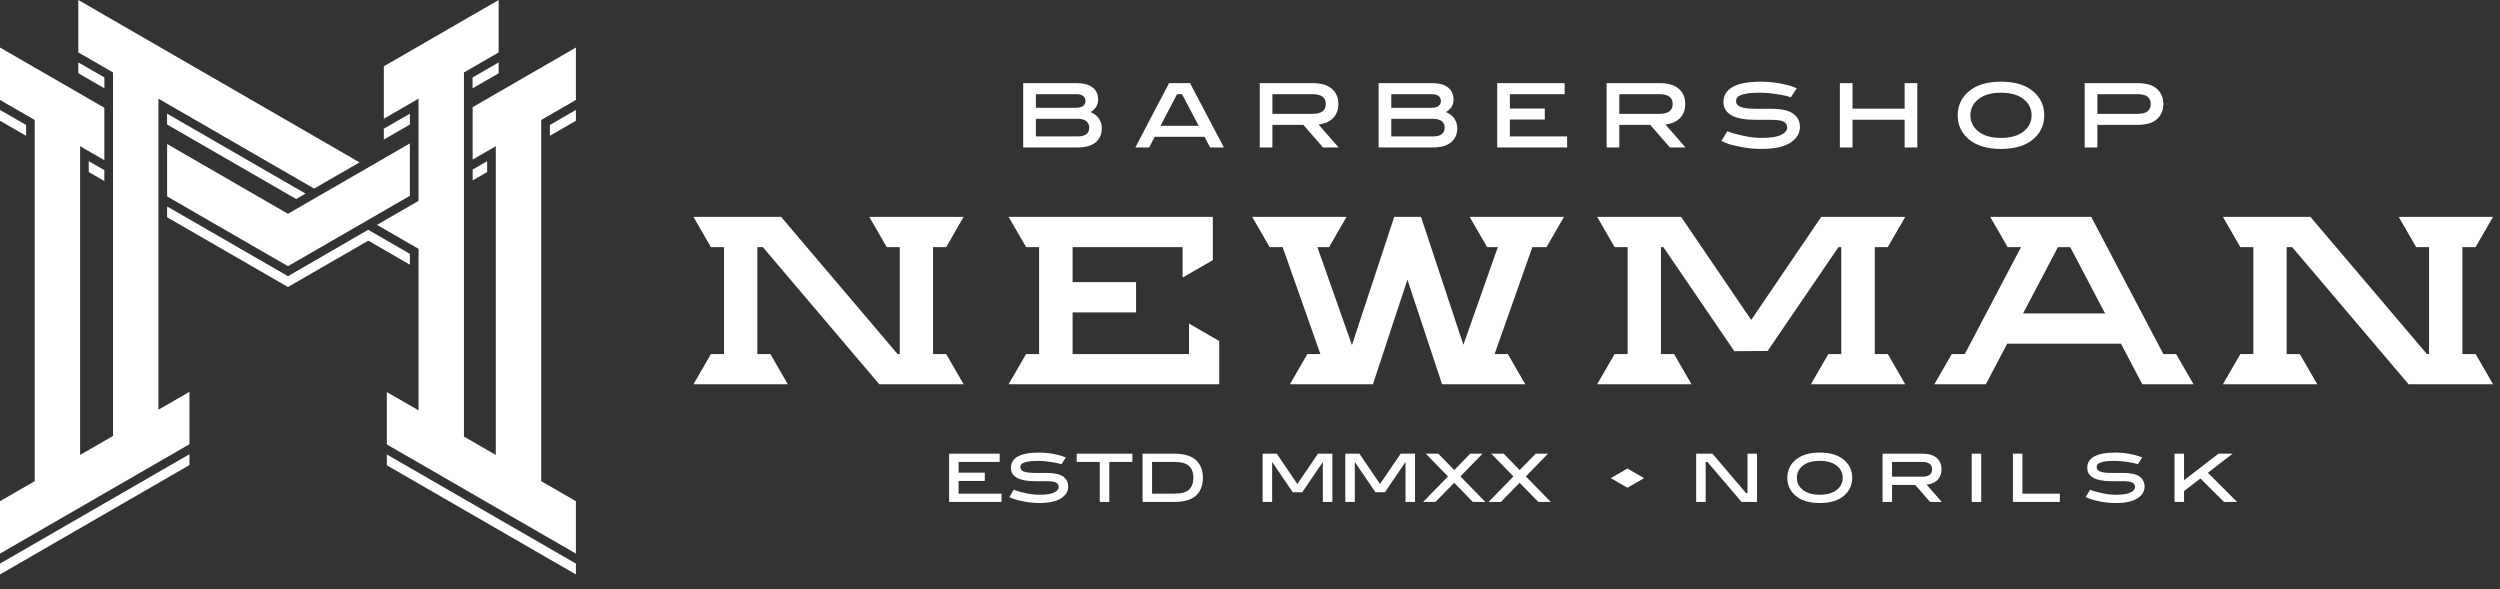 <svg width="140" height="33" viewBox="0 0 140 33" fill="none" xmlns="http://www.w3.org/2000/svg">
<rect x="0" y="0" width="140" height="33" fill="#333333" stroke="none"/>
<path d="M72.652 27.104L73.806 25.406H74.612V28.107H74.079V25.869L72.926 27.567H72.393L71.24 25.869V28.107H70.707V25.406H71.499L72.652 27.104ZM77.282 27.104L78.436 25.406H79.242V28.107H78.709V25.869L77.555 27.567H77.023L75.87 25.869V28.107H75.337V25.406H76.129L77.282 27.104ZM82.478 28.107L81.433 27.036L80.387 28.107H79.697L81.088 26.681L79.844 25.406H80.542L81.437 26.324L82.332 25.406H83.022L81.782 26.678L83.177 28.107H82.478ZM86.144 28.107L85.098 27.036L84.053 28.107H83.362L84.753 26.681L83.509 25.406H84.207L85.102 26.324L85.997 25.406H86.688L85.447 26.678L86.842 28.107H86.144Z" fill="white"/>
<path d="M53.15 28.107V25.406H55.981V25.869H53.682V26.471H55.148V26.934H53.682V27.644H56.086V28.107H53.15ZM58.601 26.946H57.968C57.063 26.946 56.611 26.695 56.611 26.194C56.611 25.921 56.74 25.711 56.998 25.564C57.257 25.418 57.651 25.345 58.181 25.345C58.451 25.345 58.712 25.368 58.964 25.414C59.216 25.46 59.4 25.507 59.516 25.553L59.689 25.619L59.442 26C59.401 25.985 59.343 25.967 59.267 25.947C59.191 25.926 59.038 25.898 58.808 25.862C58.578 25.826 58.349 25.808 58.123 25.808C57.868 25.808 57.666 25.824 57.515 25.858C57.365 25.891 57.264 25.932 57.214 25.981C57.164 26.03 57.139 26.092 57.139 26.166C57.139 26.272 57.202 26.351 57.328 26.404C57.454 26.456 57.667 26.483 57.968 26.483H58.601C59.036 26.483 59.348 26.55 59.537 26.685C59.726 26.82 59.821 27.011 59.821 27.258C59.821 27.518 59.686 27.735 59.417 27.908C59.148 28.082 58.745 28.169 58.208 28.169C57.912 28.169 57.624 28.141 57.343 28.086C57.063 28.03 56.856 27.976 56.722 27.922L56.522 27.837L56.773 27.424C56.823 27.442 56.892 27.467 56.977 27.498C57.063 27.529 57.231 27.571 57.482 27.625C57.732 27.679 57.974 27.706 58.208 27.706C58.586 27.706 58.861 27.664 59.032 27.581C59.203 27.497 59.288 27.393 59.288 27.27C59.288 27.159 59.239 27.078 59.14 27.025C59.041 26.972 58.861 26.946 58.601 26.946ZM61.587 28.107V25.869H60.295V25.406H63.412V25.869H62.12V28.107H61.587ZM63.983 28.107V25.406H65.77C66.06 25.406 66.312 25.442 66.524 25.512C66.736 25.583 66.902 25.682 67.022 25.81C67.141 25.937 67.228 26.078 67.282 26.234C67.336 26.39 67.363 26.564 67.363 26.757C67.363 26.95 67.336 27.125 67.282 27.281C67.228 27.438 67.141 27.581 67.022 27.708C66.902 27.835 66.737 27.933 66.526 28.003C66.315 28.072 66.063 28.107 65.77 28.107H63.983ZM64.516 25.869V27.644H65.77C66.163 27.644 66.439 27.566 66.595 27.411C66.752 27.255 66.831 27.037 66.831 26.757C66.831 26.479 66.752 26.262 66.595 26.105C66.439 25.948 66.163 25.869 65.77 25.869H64.516Z" fill="white"/>
<path d="M95.899 25.406L97.776 27.61H97.86V25.406H98.393V28.107H97.525L95.615 25.869H95.518V28.107H94.986V25.406H95.899ZM103.248 25.742C103.566 26.007 103.725 26.345 103.725 26.757C103.725 27.168 103.566 27.507 103.248 27.771C102.931 28.036 102.484 28.169 101.908 28.169C101.332 28.169 100.885 28.036 100.567 27.771C100.249 27.507 100.091 27.168 100.091 26.757C100.091 26.345 100.249 26.007 100.567 25.742C100.885 25.477 101.332 25.345 101.908 25.345C102.484 25.345 102.931 25.477 103.248 25.742ZM100.963 26.076C100.736 26.255 100.623 26.482 100.623 26.757C100.623 27.032 100.736 27.259 100.963 27.438C101.189 27.616 101.504 27.706 101.908 27.706C102.312 27.706 102.627 27.616 102.853 27.438C103.079 27.259 103.193 27.032 103.193 26.757C103.193 26.482 103.079 26.255 102.853 26.076C102.627 25.897 102.312 25.808 101.908 25.808C101.504 25.808 101.189 25.897 100.963 26.076ZM107.255 27.158H105.955V28.107H105.423V25.406H107.645C108.008 25.406 108.278 25.486 108.457 25.646C108.636 25.805 108.725 26.017 108.725 26.282C108.725 26.514 108.657 26.706 108.519 26.859C108.381 27.012 108.172 27.107 107.892 27.143L108.737 28.107H108.081L107.255 27.158ZM107.645 26.695C108.013 26.695 108.197 26.558 108.197 26.282C108.197 26.007 108.013 25.869 107.645 25.869H105.955V26.695H107.645ZM110.948 28.107H110.415V25.406H110.948V28.107ZM112.723 28.107V25.406H113.255V27.644H115.35V28.107H112.723ZM118.877 26.946H118.244C117.338 26.946 116.886 26.695 116.886 26.194C116.886 25.921 117.015 25.711 117.273 25.565C117.532 25.418 117.926 25.345 118.456 25.345C118.726 25.345 118.987 25.368 119.239 25.414C119.491 25.46 119.675 25.507 119.791 25.553L119.965 25.619L119.718 26C119.676 25.985 119.618 25.967 119.542 25.947C119.466 25.926 119.313 25.898 119.083 25.862C118.853 25.826 118.624 25.808 118.398 25.808C118.143 25.808 117.941 25.824 117.79 25.858C117.64 25.891 117.54 25.933 117.49 25.981C117.439 26.03 117.414 26.092 117.414 26.166C117.414 26.272 117.477 26.351 117.603 26.404C117.729 26.457 117.943 26.483 118.244 26.483H118.877C119.311 26.483 119.623 26.55 119.812 26.685C120.001 26.82 120.096 27.012 120.096 27.258C120.096 27.518 119.961 27.735 119.693 27.909C119.424 28.082 119.021 28.169 118.483 28.169C118.187 28.169 117.899 28.141 117.619 28.086C117.338 28.031 117.131 27.976 116.998 27.922L116.797 27.837L117.048 27.424C117.099 27.442 117.167 27.467 117.252 27.498C117.338 27.529 117.506 27.572 117.757 27.625C118.007 27.679 118.25 27.706 118.483 27.706C118.861 27.706 119.136 27.664 119.307 27.581C119.478 27.497 119.563 27.393 119.563 27.27C119.563 27.159 119.514 27.078 119.415 27.025C119.316 26.972 119.136 26.946 118.877 26.946ZM122.307 28.107H121.774V25.406H122.307V26.891L124.236 25.406H125.03L123.641 26.475L125.277 28.107H124.541L123.225 26.795L122.307 27.501V28.107Z" fill="white"/>
<path d="M43.853 12.276L50.264 19.826H50.386V13.838H49.657L48.68 12.146C50.441 12.146 52.202 12.146 53.963 12.146L52.986 13.838H52.251V19.826H52.986L53.963 21.518C52.388 21.518 50.814 21.518 49.239 21.518L42.718 13.838H42.411V19.826H43.14L44.117 21.518C42.356 21.518 40.595 21.518 38.834 21.518L39.811 19.826H40.546V13.838H39.811L38.834 12.146C40.47 12.146 42.106 12.146 43.743 12.146L43.853 12.276ZM134.328 12.146C136.089 12.146 137.85 12.146 139.611 12.146L138.634 13.838H137.893V19.826H138.634L139.611 21.518C138.034 21.518 136.458 21.518 134.881 21.518L128.36 13.838H128.053V19.826H128.788L129.765 21.518C128.004 21.518 126.243 21.518 124.482 21.518L125.459 19.826H126.188V13.838H125.459L124.482 12.146C126.116 12.146 127.75 12.146 129.385 12.146L129.495 12.276L135.906 19.826H136.028V13.838H135.305L134.328 12.146ZM122.837 21.518C121.88 21.518 120.924 21.518 119.968 21.518C119.57 20.76 119.172 20.003 118.774 19.245H112.403C112.004 20.003 111.607 20.76 111.209 21.518C110.247 21.518 109.285 21.518 108.323 21.518L109.3 19.826H110.029L113.177 13.838H112.429L111.452 12.146C113.338 12.146 115.224 12.146 117.11 12.146L121.147 19.826H121.86L122.837 21.518ZM101.411 21.518C103.172 21.518 104.933 21.518 106.694 21.518L105.717 19.826H104.988V13.838H105.717L106.694 12.146C105.126 12.146 103.557 12.146 101.988 12.146L98.067 17.917L94.144 12.146C92.576 12.146 91.009 12.146 89.441 12.146L90.418 13.838H91.147V19.826H90.418L89.441 21.518C91.202 21.518 92.963 21.518 94.725 21.518L93.748 19.826H93.013V13.838H93.147L97.123 19.666L98.988 19.652L102.955 13.838H103.111V19.826H102.388L101.411 21.518ZM85.416 21.518C83.863 21.518 82.309 21.518 80.756 21.518L78.815 15.663L76.884 21.518C75.334 21.518 73.784 21.518 72.235 21.518L73.212 19.826H73.941L71.828 13.838H71.099L70.122 12.146C71.883 12.146 73.644 12.146 75.405 12.146L74.428 13.838H73.773L75.709 19.325L78.077 12.146H79.577L81.949 19.309L83.879 13.838H83.277L82.3 12.146C84.061 12.146 85.822 12.146 87.583 12.146L86.606 13.838H85.812L83.699 19.826H84.439L85.416 21.518ZM66.584 18.119V19.826H60.066V17.493H63.62V15.801H60.066V13.838H66.226V15.544L67.918 14.567C67.918 13.76 67.918 12.953 67.918 12.146C64.107 12.146 60.295 12.146 56.483 12.146L57.46 13.838H58.189V19.826H57.46L56.483 21.518C60.414 21.518 64.345 21.518 68.276 21.518C68.276 20.711 68.276 19.904 68.276 19.097L66.584 18.119ZM113.292 17.553H117.884C117.233 16.315 116.582 15.077 115.931 13.838H115.245L113.292 17.553Z" fill="white"/>
<path d="M60.334 8.258H57.299V4.656H60.288C60.696 4.656 60.999 4.74 61.198 4.906C61.397 5.072 61.497 5.296 61.497 5.577C61.497 5.67 61.482 5.758 61.453 5.842C61.424 5.926 61.388 5.993 61.345 6.043C61.302 6.093 61.259 6.136 61.216 6.174C61.173 6.212 61.136 6.238 61.106 6.251L61.064 6.277C61.082 6.284 61.105 6.293 61.134 6.305C61.163 6.317 61.214 6.347 61.288 6.395C61.362 6.443 61.426 6.498 61.481 6.56C61.536 6.622 61.587 6.707 61.633 6.817C61.679 6.927 61.702 7.047 61.702 7.177C61.702 7.51 61.588 7.773 61.36 7.967C61.132 8.161 60.79 8.258 60.334 8.258ZM60.998 7.146C60.998 7.002 60.945 6.884 60.841 6.791C60.736 6.699 60.567 6.652 60.334 6.652H58.009V7.64H60.334C60.776 7.64 60.998 7.476 60.998 7.146ZM58.009 6.035H60.277C60.445 6.035 60.572 6.001 60.658 5.932C60.744 5.864 60.787 5.771 60.787 5.654C60.787 5.538 60.744 5.445 60.658 5.377C60.572 5.308 60.445 5.274 60.277 5.274H58.009V6.035ZM64.665 7.661L64.353 8.258H63.58L65.466 4.656H66.642L68.539 8.258H67.767L67.452 7.661H64.665ZM64.989 7.043H67.126L66.193 5.274H65.915L64.989 7.043ZM72.988 6.992H71.255V8.258H70.546V4.656H73.509C73.992 4.656 74.353 4.763 74.591 4.976C74.83 5.188 74.949 5.471 74.949 5.824C74.949 6.133 74.857 6.389 74.674 6.593C74.49 6.797 74.212 6.923 73.838 6.971L74.964 8.258H74.09L72.988 6.992ZM73.509 6.375C73.999 6.375 74.244 6.191 74.244 5.824C74.244 5.457 73.999 5.274 73.509 5.274H71.255V6.375H73.509ZM80.237 8.258H77.202V4.656H80.191C80.599 4.656 80.903 4.74 81.102 4.906C81.3 5.072 81.4 5.296 81.4 5.577C81.4 5.67 81.385 5.758 81.356 5.842C81.327 5.926 81.291 5.993 81.248 6.043C81.205 6.093 81.162 6.136 81.12 6.174C81.077 6.212 81.04 6.238 81.009 6.251L80.968 6.277C80.985 6.284 81.008 6.293 81.037 6.305C81.066 6.317 81.118 6.347 81.192 6.395C81.265 6.443 81.33 6.498 81.385 6.56C81.439 6.622 81.49 6.707 81.536 6.817C81.583 6.927 81.606 7.047 81.606 7.177C81.606 7.51 81.492 7.773 81.264 7.967C81.036 8.161 80.694 8.258 80.237 8.258ZM80.901 7.146C80.901 7.002 80.849 6.884 80.744 6.791C80.639 6.699 80.471 6.652 80.237 6.652H77.912V7.64H80.237C80.68 7.64 80.901 7.476 80.901 7.146ZM77.912 6.035H80.181C80.349 6.035 80.476 6.001 80.561 5.932C80.647 5.864 80.69 5.771 80.69 5.654C80.69 5.538 80.647 5.445 80.561 5.377C80.476 5.308 80.349 5.274 80.181 5.274H77.912V6.035ZM83.844 8.258V4.656H87.62V5.274H84.553V6.076H86.508V6.694H84.553V7.64H87.758V8.258H83.844ZM92.413 6.992H90.68V8.258H89.971V4.656H92.934C93.417 4.656 93.778 4.763 94.017 4.976C94.255 5.188 94.374 5.471 94.374 5.824C94.374 6.133 94.282 6.389 94.099 6.593C93.915 6.797 93.637 6.923 93.263 6.971L94.389 8.258H93.515L92.413 6.992ZM92.934 6.375C93.424 6.375 93.669 6.191 93.669 5.824C93.669 5.457 93.424 5.274 92.934 5.274H90.68V6.375H92.934ZM99.169 6.709H98.325C97.118 6.709 96.514 6.375 96.514 5.706C96.514 5.342 96.686 5.063 97.031 4.868C97.376 4.672 97.901 4.574 98.608 4.574C98.968 4.574 99.316 4.605 99.652 4.667C99.988 4.729 100.234 4.79 100.388 4.852L100.619 4.94L100.29 5.449C100.235 5.428 100.157 5.404 100.056 5.377C99.955 5.349 99.751 5.311 99.444 5.264C99.137 5.216 98.832 5.192 98.531 5.192C98.191 5.192 97.921 5.214 97.721 5.258C97.52 5.303 97.386 5.358 97.319 5.423C97.252 5.488 97.219 5.57 97.219 5.67C97.219 5.811 97.303 5.916 97.471 5.986C97.639 6.057 97.924 6.092 98.325 6.092H99.169C99.748 6.092 100.164 6.182 100.416 6.362C100.668 6.542 100.794 6.797 100.794 7.126C100.794 7.472 100.615 7.761 100.257 7.993C99.898 8.224 99.361 8.34 98.644 8.34C98.249 8.34 97.865 8.303 97.492 8.229C97.118 8.156 96.842 8.083 96.663 8.011L96.396 7.897L96.73 7.347C96.798 7.371 96.889 7.405 97.003 7.446C97.118 7.487 97.341 7.543 97.676 7.615C98.01 7.687 98.333 7.723 98.644 7.723C99.148 7.723 99.514 7.667 99.742 7.555C99.97 7.444 100.084 7.306 100.084 7.141C100.084 6.994 100.018 6.885 99.886 6.815C99.754 6.744 99.515 6.709 99.169 6.709ZM107.369 4.656V8.258H106.659V6.704H103.742V8.258H103.032V4.656H103.742V6.087H106.659V4.656H107.369ZM113.843 5.104C114.267 5.457 114.478 5.908 114.478 6.457C114.478 7.006 114.267 7.457 113.843 7.81C113.42 8.163 112.824 8.34 112.055 8.34C111.287 8.34 110.691 8.163 110.268 7.81C109.844 7.457 109.632 7.006 109.632 6.457C109.632 5.908 109.844 5.457 110.268 5.104C110.691 4.751 111.287 4.574 112.055 4.574C112.824 4.574 113.42 4.751 113.843 5.104ZM110.795 5.549C110.493 5.787 110.342 6.09 110.342 6.457C110.342 6.824 110.493 7.127 110.795 7.365C111.097 7.603 111.517 7.723 112.055 7.723C112.594 7.723 113.014 7.603 113.316 7.365C113.618 7.127 113.769 6.824 113.769 6.457C113.769 6.09 113.618 5.787 113.316 5.549C113.014 5.311 112.594 5.192 112.055 5.192C111.517 5.192 111.097 5.311 110.795 5.549ZM119.705 6.992H117.452V8.258H116.742V4.656H119.705C120.189 4.656 120.55 4.763 120.788 4.976C121.026 5.188 121.145 5.471 121.145 5.824C121.145 6.178 121.026 6.46 120.788 6.673C120.55 6.886 120.189 6.992 119.705 6.992ZM119.705 6.375C120.195 6.375 120.441 6.191 120.441 5.824C120.441 5.457 120.195 5.274 119.705 5.274H117.452V6.375H119.705Z" fill="white"/>
<path fill-rule="evenodd" clip-rule="evenodd" d="M91.137 26.238L90.205 26.776L91.137 27.314L92.069 26.776L91.137 26.238Z" fill="white"/>
<path fill-rule="evenodd" clip-rule="evenodd" d="M22.955 14.217V14.824L20.623 13.477L16.126 16.073C13.869 14.773 11.614 13.47 9.359 12.167V11.56L9.735 11.778C11.418 12.75 13.087 13.714 15.885 15.326L16.126 15.466C17.626 14.6 19.126 13.728 20.617 12.867C21.396 13.317 22.175 13.767 22.955 14.217Z" fill="white"/>
<path fill-rule="evenodd" clip-rule="evenodd" d="M5.846 4.945L4.386 4.102V3.494L5.846 4.337V4.945Z" fill="white"/>
<path fill-rule="evenodd" clip-rule="evenodd" d="M5.843 9.529L5.843 10.136L4.97 9.633V9.025L5.843 9.529Z" fill="white"/>
<path fill-rule="evenodd" clip-rule="evenodd" d="M1.461 7.606L0 6.763L0 6.156L1.461 6.999V7.606Z" fill="white"/>
<path fill-rule="evenodd" clip-rule="evenodd" d="M10.609 25.436L10.609 26.043L0 32.169V31.561L10.609 25.436Z" fill="white"/>
<path fill-rule="evenodd" clip-rule="evenodd" d="M16.585 11.146L9.356 6.972V6.364L17.111 10.842L16.585 11.146Z" fill="white"/>
<path fill-rule="evenodd" clip-rule="evenodd" d="M27.28 9.634L26.47 10.102L26.469 9.495L27.28 9.027V9.634Z" fill="white"/>
<path fill-rule="evenodd" clip-rule="evenodd" d="M27.925 3.496L27.925 4.103L26.465 4.946V4.339L27.925 3.496Z" fill="white"/>
<path fill-rule="evenodd" clip-rule="evenodd" d="M22.952 6.974L21.494 7.816V7.208L22.952 6.366L22.952 6.974Z" fill="white"/>
<path fill-rule="evenodd" clip-rule="evenodd" d="M32.25 31.561V32.169C28.721 30.132 25.192 28.096 21.664 26.057V25.45C25.191 27.49 28.721 29.525 32.25 31.561Z" fill="white"/>
<path fill-rule="evenodd" clip-rule="evenodd" d="M32.25 6.157V6.763L30.793 7.605V6.998L32.25 6.157Z" fill="white"/>
<path fill-rule="evenodd" clip-rule="evenodd" d="M32.25 2.662L32.25 5.597L30.307 6.719V26.945L32.25 28.067L32.25 31.002C28.721 28.965 25.192 26.929 21.664 24.89L21.663 21.955L23.439 22.98L23.439 13.937L21.11 12.592L23.438 11.248V5.526L21.494 6.649V3.713L27.925 0L27.925 2.936L25.981 4.058L25.981 24.448L27.764 25.477L27.764 8.187L26.469 8.935L26.469 6L32.25 2.662ZM20.135 9.093L17.593 10.561L8.872 5.526L8.872 22.944L10.609 21.941L10.609 24.877L0 31.002L0 28.067L1.944 26.945L1.944 6.719L0 5.597L0 2.661L5.843 6.034V8.97L4.486 8.187L4.486 25.476L6.33 24.412L6.33 4.058L4.385 2.936L4.386 9.72147e-05L20.135 9.093ZM16.125 11.972L22.951 8.031L22.951 10.966L16.126 14.907C13.869 13.606 11.614 12.303 9.359 11V8.065L16.125 11.972Z" fill="white"/>
</svg>
